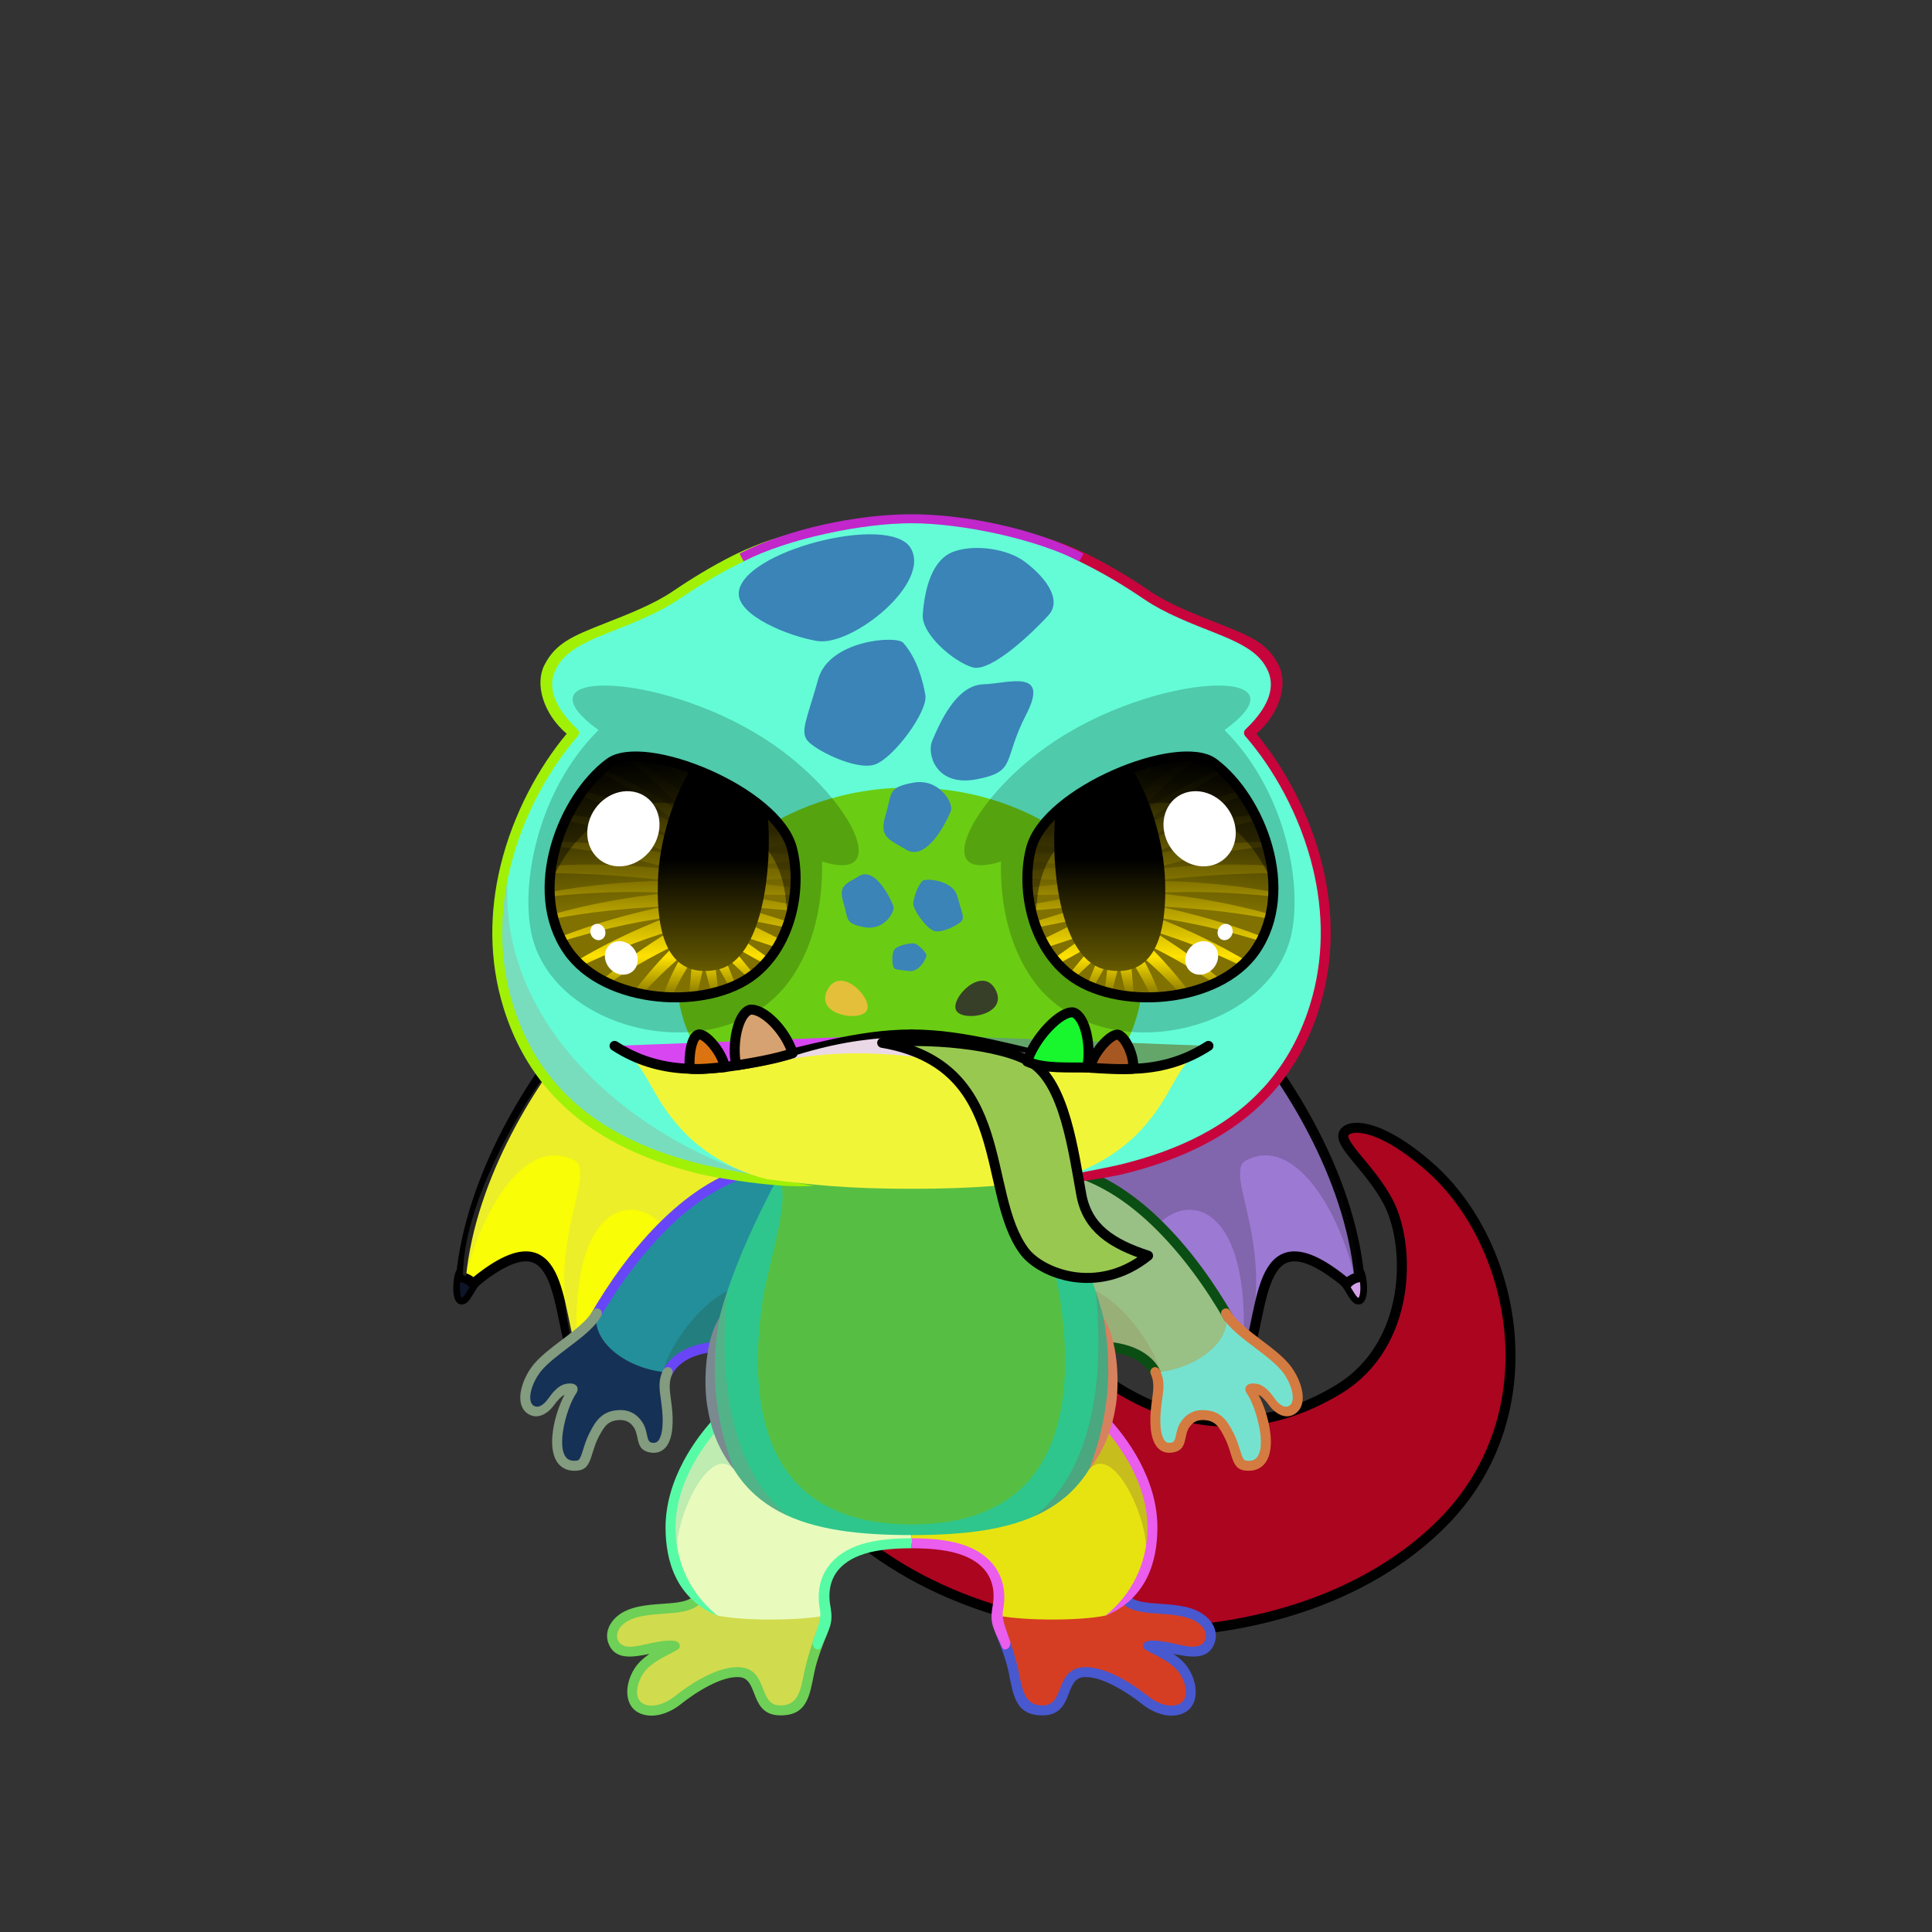 <svg xmlns="http://www.w3.org/2000/svg" xmlns:xlink="http://www.w3.org/1999/xlink" style="shape-rendering:geometricPrecision; text-rendering:geometricPrecision; image-rendering:optimizeQuality; fill-rule:evenodd; clip-rule:evenodd" version="1.1" viewBox="0 0 29000 29000" xml:space="preserve"><rect x="0" y="0" width="29000" height="29000" fill="#333333" stroke="none"/><defs><style type="text/css">.HairBack-Lizard2fil14 {fill:black;fill-opacity:0.2}
.HairBack-Lizard2fil605 {fill:url(#HairBack-Lizard2id822)}
.HairBack-Lizard2str5 {stroke:black;stroke-width:100;stroke-linecap:round;stroke-linejoin:round}
.HairBack-Lizard2fil606 {fill:url(#HairBack-Lizard2id1003)}
.HairBack-Lizard2fil611 {fill:url(#HairBack-Lizard2id102)}
.HairBack-Lizard2str0 {stroke:black;stroke-width:150;stroke-linecap:round;stroke-linejoin:round}
.HairBack-Lizard2fil608 {fill:url(#HairBack-Lizard2id821)}
.HairBack-Lizard2fil609 {fill:url(#HairBack-Lizard2id840)}
.HairBack-Lizard2fil612 {fill:url(#HairBack-Lizard2id295)}
.Tail-Lizard0fil615 {fill:url(#Tail-Lizard0id237)}
.Tail-Lizard0fil616 {fill:url(#Tail-Lizard0id234)}
.Tail-Lizard0fil22 {fill:none}
.Tail-Lizard0str0 {stroke:black;stroke-width:150;stroke-linecap:round;stroke-linejoin:round}
.RightFoot-Lizard0fil636 {fill:url(#RightFoot-Lizard0id220)}
.RightFoot-Lizard0fil32 {fill:black;fill-rule:nonzero}
.RightLeg-Lizard0fil639 {fill:url(#RightLeg-Lizard0id33)}
.RightLeg-Lizard0fil14 {fill:black;fill-opacity:0.2}
.RightLeg-Lizard0fil32 {fill:black;fill-rule:nonzero}
.LeftFoot-Lizard0fil645 {fill:url(#LeftFoot-Lizard0id444)}
.LeftFoot-Lizard0fil32 {fill:black;fill-rule:nonzero}
.LeftLeg-Lizard0fil648 {fill:url(#LeftLeg-Lizard0id17)}
.LeftLeg-Lizard0fil14 {fill:black;fill-opacity:0.2}
.LeftLeg-Lizard0fil32 {fill:black;fill-rule:nonzero}
.RightHand-Lizard0fil655 {fill:url(#RightHand-Lizard0id333)}
.RightHand-Lizard0fil14 {fill:black;fill-opacity:0.2}
.RightHand-Lizard0fil32 {fill:black;fill-rule:nonzero}
.RightPaw-Lizard1fil662 {fill:url(#RightPaw-Lizard1id362)}
.RightPaw-Lizard1fil32 {fill:black;fill-rule:nonzero}
.LeftHand-Lizard0fil664 {fill:url(#LeftHand-Lizard0id879)}
.LeftHand-Lizard0fil14 {fill:black;fill-opacity:0.2}
.LeftHand-Lizard0fil32 {fill:black;fill-rule:nonzero}
.LeftPaw-Lizard1fil672 {fill:url(#LeftPaw-Lizard1id495)}
.LeftPaw-Lizard1fil32 {fill:black;fill-rule:nonzero}
.Body-Lizard0fil674 {fill:url(#Body-Lizard0id282)}
.Body-Lizard0fil14 {fill:black;fill-opacity:0.2}
.Body-Lizard0fil32 {fill:black;fill-rule:nonzero}
.Body-Lizard0fil675 {fill:url(#Body-Lizard0id641)}
.Ears-Lizard0fil22 {fill:none}
.Head-Lizard1fil687 {fill:url(#Head-Lizard1id276)}
.Head-Lizard1fil688 {fill:url(#Head-Lizard1id1040)}
.Head-Lizard1fil14 {fill:black;fill-opacity:0.2}
.Head-Lizard1fil689 {fill:url(#Head-Lizard1id20)}
.Head-Lizard1fil32 {fill:black;fill-rule:nonzero}
.Mouth-Lizard4fil715 {fill:url(#Mouth-Lizard4id305)}
.Mouth-Lizard4fil100 {fill:black}
.Mouth-Lizard4fil22 {fill:none}
.Mouth-Lizard4str0 {stroke:black;stroke-width:150;stroke-linecap:round;stroke-linejoin:round}
.Mouth-Lizard4fil716 {fill:url(#Mouth-Lizard4id862)}
.Mouth-Lizard4fil717 {fill:url(#Mouth-Lizard4id977)}
.Mouth-Lizard4fil718 {fill:url(#Mouth-Lizard4id1025)}
.Mouth-Lizard4fil719 {fill:url(#Mouth-Lizard4id976)}
.Mouth-Lizard4fil720 {fill:url(#Mouth-Lizard4id1019)}
.Eyes-Lizard10fil14 {fill:black;fill-opacity:0.2}
.Eyes-Lizard10fil787 {fill:url(#Eyes-Lizard10id354)}
.Eyes-Lizard10fil759 {fill:url(#Eyes-Lizard10id12)}
.Eyes-Lizard10fil788 {fill:url(#Eyes-Lizard10id703)}
.Eyes-Lizard10fil740 {fill:black;fill-opacity:0.4}
.Eyes-Lizard10fil152 {fill:white}
.Eyes-Lizard10fil789 {fill:url(#Eyes-Lizard10id414)}
.Eyes-Lizard10fil790 {fill:url(#Eyes-Lizard10id2)}
.Eyes-Lizard10fil791 {fill:url(#Eyes-Lizard10id701)}
.Eyes-Lizard10fil22 {fill:none}
.Eyes-Lizard10str4 {stroke:black;stroke-width:150}
.Moustache-Lizard0fil22 {fill:none}
.Nose-Lizard0fil100 {fill:black}
.Hair-Lizard0fil32 {fill:black;fill-rule:nonzero}
</style><linearGradient gradientUnits="objectBoundingBox" id="HairBack-Lizard2id822" x1="27.059%" x2="72.941%" xlink:href="#HairBack-Lizard2id78" y1="78.72%" y2="21.278%">
  </linearGradient><linearGradient gradientUnits="objectBoundingBox" id="HairBack-Lizard2id1003" x1="45.917%" x2="54.083%" xlink:href="#HairBack-Lizard2id78" y1="90.056%" y2="9.944%">
  </linearGradient><linearGradient gradientUnits="userSpaceOnUse" id="HairBack-Lizard2id102" x1="10942" x2="8559.36" y1="15613.5" y2="20378.7">
   <stop offset="0" style="stop-opacity:1; stop-color:#f5ea97"/>
   <stop offset="1" style="stop-opacity:1; stop-color:#daf0cb"/>
  </linearGradient><linearGradient gradientUnits="objectBoundingBox" id="HairBack-Lizard2id821" x1="72.941%" x2="27.059%" xlink:href="#HairBack-Lizard2id78" y1="78.72%" y2="21.278%">
  </linearGradient><linearGradient gradientUnits="objectBoundingBox" id="HairBack-Lizard2id840" x1="54.083%" x2="45.917%" xlink:href="#HairBack-Lizard2id78" y1="90.056%" y2="9.944%">
  </linearGradient><linearGradient gradientUnits="userSpaceOnUse" id="HairBack-Lizard2id295" x1="16381.1" x2="18763.7" xlink:href="#HairBack-Lizard2id102" y1="15613.5" y2="20378.7">
  </linearGradient><linearGradient gradientUnits="objectBoundingBox" id="Tail-Lizard0id237" x1="39.943%" x2="60.057%" y1="102.625%" y2="0%">
   <stop offset="0" style="stop-opacity:1; stop-color:#cfc476"/>
   <stop offset="0.412" style="stop-opacity:1; stop-color:#f5ea97"/>
   <stop offset="1" style="stop-opacity:1; stop-color:#fff8c4"/>
  </linearGradient><linearGradient gradientUnits="objectBoundingBox" id="Tail-Lizard0id234" x1="0%" x2="100%" xlink:href="#Tail-Lizard0id133" y1="50%" y2="50%">
  </linearGradient><linearGradient gradientUnits="userSpaceOnUse" id="RightFoot-Lizard0id220" x1="16306.2" x2="16825.8" y1="23871.7" y2="25810.9">
   <stop offset="0" style="stop-opacity:1; stop-color:#fff8c4"/>
   <stop offset="0.102" style="stop-opacity:1; stop-color:#fff8c4"/>
   <stop offset="1" style="stop-opacity:1; stop-color:#daf0cb"/>
  </linearGradient><linearGradient gradientUnits="userSpaceOnUse" id="RightLeg-Lizard0id33" x1="15490.3" x2="15490.3" xlink:href="#RightLeg-Lizard0id17" y1="24310" y2="21166.6">
  </linearGradient><linearGradient gradientUnits="userSpaceOnUse" id="LeftFoot-Lizard0id444" x1="11057.6" x2="10538" xlink:href="#LeftFoot-Lizard0id220" y1="23871.7" y2="25810.9">
  </linearGradient><linearGradient gradientUnits="userSpaceOnUse" id="LeftLeg-Lizard0id17" x1="11873.5" x2="11873.5" y1="24310" y2="21166.6">
   <stop offset="0" style="stop-opacity:1; stop-color:#fff8c4"/>
   <stop offset="0.431" style="stop-opacity:1; stop-color:#fff8c4"/>
   <stop offset="1" style="stop-opacity:1; stop-color:#f5ea97"/>
  </linearGradient><linearGradient gradientUnits="objectBoundingBox" id="RightHand-Lizard0id333" x1="39.006%" x2="60.993%" y1="1.866%" y2="98.133%">
   <stop offset="0" style="stop-opacity:1; stop-color:#cfc476"/>
   <stop offset="0.788" style="stop-opacity:1; stop-color:#f5ea97"/>
   <stop offset="1" style="stop-opacity:1; stop-color:#f5ea97"/>
  </linearGradient><linearGradient gradientUnits="userSpaceOnUse" id="RightPaw-Lizard1id362" x1="17833.9" x2="18955.5" y1="19888.5" y2="21831.2">
   <stop offset="0" style="stop-opacity:1; stop-color:#f5ea97"/>
   <stop offset="0.251" style="stop-opacity:1; stop-color:#f5ea97"/>
   <stop offset="1" style="stop-opacity:1; stop-color:#ecfaff"/>
  </linearGradient><linearGradient gradientUnits="userSpaceOnUse" id="LeftHand-Lizard0id879" x1="10916.9" x2="9907.76" xlink:href="#LeftHand-Lizard0id333" y1="17558.9" y2="20732.9">
  </linearGradient><linearGradient gradientUnits="userSpaceOnUse" id="LeftPaw-Lizard1id495" x1="9529.97" x2="8408.35" xlink:href="#LeftPaw-Lizard1id362" y1="19888.5" y2="21831.2">
  </linearGradient><linearGradient gradientUnits="objectBoundingBox" id="Body-Lizard0id282" x1="50%" x2="50%" y1="0%" y2="100%">
   <stop offset="0" style="stop-opacity:1; stop-color:#cfc476"/>
   <stop offset="0.502" style="stop-opacity:1; stop-color:#f5ea97"/>
   <stop offset="1" style="stop-opacity:1; stop-color:#fff8c4"/>
  </linearGradient><linearGradient gradientUnits="userSpaceOnUse" id="Body-Lizard0id641" x1="13681.9" x2="13681.9" y1="22882.1" y2="17688.3">
   <stop offset="0" style="stop-opacity:1; stop-color:#daf0cb"/>
   <stop offset="0.651" style="stop-opacity:1; stop-color:#c8e3b6"/>
   <stop offset="1" style="stop-opacity:1; stop-color:#c8e3b6"/>
  </linearGradient><linearGradient gradientUnits="userSpaceOnUse" id="Head-Lizard1id276" x1="13681.9" x2="13681.9" xlink:href="#Head-Lizard1id122" y1="17801.3" y2="7794.35">
  </linearGradient><radialGradient cx="13653.8" cy="14622.1" fx="13653.8" fy="14622.1" gradientTransform="matrix(1 -0 -0 0.8 0 2924)" gradientUnits="userSpaceOnUse" id="Head-Lizard1id1040" r="3500">
   <stop offset="0" style="stop-opacity:1; stop-color:#ecfaff"/>
   <stop offset="1" style="stop-opacity:1; stop-color:#f5ea97"/>
  </radialGradient><linearGradient gradientUnits="userSpaceOnUse" id="Head-Lizard1id20" x1="13452.3" x2="13452.3" xlink:href="#Head-Lizard1id5" y1="14576.8" y2="8019.84">
  </linearGradient><linearGradient gradientUnits="objectBoundingBox" id="Mouth-Lizard4id305" x1="50%" x2="50%" xlink:href="#Mouth-Lizard4id133" y1="100%" y2="0%">
  </linearGradient><linearGradient gradientUnits="objectBoundingBox" id="Mouth-Lizard4id862" x1="40.831%" x2="59.169%" y1="2.506%" y2="97.494%">
   <stop offset="0" style="stop-opacity:1; stop-color:#C26B78"/>
   <stop offset="0.412" style="stop-opacity:1; stop-color:#FA90A2"/>
   <stop offset="1" style="stop-opacity:1; stop-color:#E3ADB6"/>
  </linearGradient><linearGradient gradientUnits="userSpaceOnUse" id="Mouth-Lizard4id977" x1="11604.6" x2="11321.6" xlink:href="#Mouth-Lizard4id707" y1="15940.9" y2="15206.2">
  </linearGradient><linearGradient gradientUnits="userSpaceOnUse" id="Mouth-Lizard4id1025" x1="10684" x2="10547.4" xlink:href="#Mouth-Lizard4id707" y1="16040.2" y2="15532.6">
  </linearGradient><linearGradient gradientUnits="userSpaceOnUse" id="Mouth-Lizard4id976" x1="15738.1" x2="16019.5" xlink:href="#Mouth-Lizard4id707" y1="16000.9" y2="15219.4">
  </linearGradient><linearGradient gradientUnits="userSpaceOnUse" id="Mouth-Lizard4id1019" x1="16630.2" x2="16744" xlink:href="#Mouth-Lizard4id707" y1="16047.4" y2="15529.6">
  </linearGradient><linearGradient gradientUnits="userSpaceOnUse" id="Eyes-Lizard10id354" x1="10253.5" x2="9938.81" xlink:href="#Eyes-Lizard10id0" y1="14961.1" y2="11364.5">
  </linearGradient><linearGradient gradientUnits="objectBoundingBox" id="Eyes-Lizard10id12" x1="50%" x2="50%" xlink:href="#Eyes-Lizard10id2" y1="100%" y2="0%">
  </linearGradient><linearGradient gradientUnits="userSpaceOnUse" id="Eyes-Lizard10id703" x1="10706.6" x2="10706.6" xlink:href="#Eyes-Lizard10id384" y1="11527.3" y2="14574.5">
  </linearGradient><linearGradient gradientUnits="userSpaceOnUse" id="Eyes-Lizard10id414" x1="17110.4" x2="17425" xlink:href="#Eyes-Lizard10id0" y1="14961.1" y2="11364.5">
  </linearGradient><linearGradient gradientUnits="userSpaceOnUse" id="Eyes-Lizard10id701" x1="16657.2" x2="16657.2" xlink:href="#Eyes-Lizard10id384" y1="11527.3" y2="14574.5">
  </linearGradient><linearGradient gradientUnits="objectBoundingBox" id="HairBack-Lizard2id78" x1="95.802%" x2="4.198%" y1="69.345%" y2="30.655%">
   <stop offset="0" style="stop-opacity:1; stop-color:#E0D0BF"/>
   <stop offset="1" style="stop-opacity:1; stop-color:#B5987B"/>
  </linearGradient><linearGradient gradientUnits="userSpaceOnUse" id="Tail-Lizard0id133" x1="13681.9" x2="13681.9" y1="17844" y2="15520.7">
   <stop offset="0" style="stop-opacity:1; stop-color:#c8e3b6"/>
   <stop offset="1" style="stop-opacity:1; stop-color:#daf0cb"/>
  </linearGradient><linearGradient gradientUnits="userSpaceOnUse" id="RightLeg-Lizard0id17" x1="11873.5" x2="11873.5" y1="24310" y2="21166.6">
   <stop offset="0" style="stop-opacity:1; stop-color:#fff8c4"/>
   <stop offset="0.431" style="stop-opacity:1; stop-color:#fff8c4"/>
   <stop offset="1" style="stop-opacity:1; stop-color:#f5ea97"/>
  </linearGradient><linearGradient gradientUnits="userSpaceOnUse" id="LeftFoot-Lizard0id220" x1="16306.2" x2="16825.8" y1="23871.7" y2="25810.9">
   <stop offset="0" style="stop-opacity:1; stop-color:#fff8c4"/>
   <stop offset="0.102" style="stop-opacity:1; stop-color:#fff8c4"/>
   <stop offset="1" style="stop-opacity:1; stop-color:#daf0cb"/>
  </linearGradient><linearGradient gradientUnits="objectBoundingBox" id="LeftHand-Lizard0id333" x1="39.006%" x2="60.993%" y1="1.866%" y2="98.133%">
   <stop offset="0" style="stop-opacity:1; stop-color:#cfc476"/>
   <stop offset="0.788" style="stop-opacity:1; stop-color:#f5ea97"/>
   <stop offset="1" style="stop-opacity:1; stop-color:#f5ea97"/>
  </linearGradient><linearGradient gradientUnits="userSpaceOnUse" id="LeftPaw-Lizard1id362" x1="17833.9" x2="18955.5" y1="19888.5" y2="21831.2">
   <stop offset="0" style="stop-opacity:1; stop-color:#f5ea97"/>
   <stop offset="0.251" style="stop-opacity:1; stop-color:#f5ea97"/>
   <stop offset="1" style="stop-opacity:1; stop-color:#ecfaff"/>
  </linearGradient><linearGradient gradientUnits="userSpaceOnUse" id="Head-Lizard1id122" x1="13681.9" x2="13681.9" y1="17788.8" y2="7794.35">
   <stop offset="0" style="stop-opacity:1; stop-color:#cfc476"/>
   <stop offset="0.22" style="stop-opacity:1; stop-color:#f5ea97"/>
   <stop offset="0.639" style="stop-opacity:1; stop-color:#f5ea97"/>
   <stop offset="1" style="stop-opacity:1; stop-color:#fff8c4"/>
  </linearGradient><linearGradient gradientUnits="objectBoundingBox" id="Head-Lizard1id5" x1="50%" x2="50%" y1="0%" y2="100%">
   <stop offset="0" style="stop-opacity:1; stop-color:#386936"/>
   <stop offset="1" style="stop-opacity:1; stop-color:#598f57"/>
  </linearGradient><linearGradient gradientUnits="userSpaceOnUse" id="Mouth-Lizard4id133" x1="13681.9" x2="13681.9" y1="17844" y2="15520.7">
   <stop offset="0" style="stop-opacity:1; stop-color:#c8e3b6"/>
   <stop offset="1" style="stop-opacity:1; stop-color:#daf0cb"/>
  </linearGradient><linearGradient gradientUnits="userSpaceOnUse" id="Mouth-Lizard4id707" x1="11941.9" x2="11941.9" y1="16901.7" y2="16203.3">
   <stop offset="0" style="stop-opacity:1; stop-color:#C4C4C4"/>
   <stop offset="0.522" style="stop-opacity:1; stop-color:white"/>
   <stop offset="1" style="stop-opacity:1; stop-color:#daf0cb"/>
  </linearGradient><linearGradient gradientUnits="objectBoundingBox" id="Eyes-Lizard10id0" x1="50%" x2="50%" y1="100%" y2="0%">
   <stop offset="0" style="stop-opacity:1; stop-color:#807100"/>
   <stop offset="0.388" style="stop-opacity:1; stop-color:#807100"/>
   <stop offset="1" style="stop-opacity:1; stop-color:black"/>
  </linearGradient><linearGradient gradientUnits="userSpaceOnUse" id="Eyes-Lizard10id2" x1="17267.3" x2="17267.3" y1="14970.1" y2="11355.9">
   <stop offset="0" style="stop-opacity:1; stop-color:#807100"/>
   <stop offset="0.169" style="stop-opacity:1; stop-color:#ffe200"/>
   <stop offset="0.49" style="stop-opacity:1; stop-color:#807100"/>
   <stop offset="1" style="stop-opacity:1; stop-color:black"/>
  </linearGradient><linearGradient gradientUnits="userSpaceOnUse" id="Eyes-Lizard10id384" x1="16417.8" x2="16417.8" y1="11784.3" y2="14068.5">
   <stop offset="0" style="stop-opacity:1; stop-color:black"/>
   <stop offset="0.45" style="stop-opacity:1; stop-color:black"/>
   <stop offset="1" style="stop-opacity:1; stop-color:#665a00"/>
  </linearGradient></defs><g id="HairBack-Lizard2">
 <animateTransform additive="sum" attributeName="transform" dur="10" repeatCount="indefinite" type="translate" values="0;0 200;0;0 200;0;0 200;0;0 200;0"/>
  <path class="HairBack-Lizard2fil605 HairBack-Lizard2str5" d="M6894 19094c-46,79 -70,407 22,435 93,29 160,-205 256,-285 -73,-84 -208,-136 -278,-150z" style="fill:#0e1529"/>
  <path class="HairBack-Lizard2fil606 HairBack-Lizard2str5" d="M8583 20396c-17,90 70,407 166,403 97,-5 90,-247 146,-355 -96,-55 -242,-58 -312,-48z" style="fill:#a2c425"/>
  <path class="HairBack-Lizard2fil611 HairBack-Lizard2str0" d="M8693 15387c-686,786 -1626,2252 -1774,3785 64,4 140,45 183,97 1367,-1133 1226,355 1517,1152 64,-4 186,28 232,54 876,-1799 1701,-1719 2140,130 146,-1759 1446,-1979 1592,-3738 -1297,-493 -2594,-986 -3890,-1480z" style="fill:#f9fd05"/>
  <path class="HairBack-Lizard2fil14" d="M8109 16235c-344,498 -1145,1831 -1159,2886 0,44 37,4 39,48 232,-986 893,-2127 1626,-1754 379,193 -536,1366 60,3009 -250,-3126 1616,-2488 1546,-1220 239,118 591,555 752,1345 49,-1052 1276,-2360 1410,-2809 -167,-651 -3612,-1344 -4274,-1505z" style="fill:#bdb4bb"/>
  <path class="HairBack-Lizard2fil608 HairBack-Lizard2str5" d="M20429 19094c46,79 70,407 -22,435 -93,29 -160,-205 -256,-285 73,-84 209,-136 278,-150z" style="fill:#d39fe7"/>
  <path class="HairBack-Lizard2fil609 HairBack-Lizard2str5" d="M18740 20396c17,90 -70,407 -166,403 -97,-5 -90,-247 -146,-355 96,-55 242,-58 312,-48z" style="fill:#aee0bb"/>
  <path class="HairBack-Lizard2fil612 HairBack-Lizard2str0" d="M18630 15387c686,786 1626,2252 1774,3785 -64,4 -140,45 -183,97 -1367,-1133 -1226,355 -1517,1152 -64,-4 -186,28 -232,54 -876,-1799 -1700,-1719 -2140,130 -146,-1759 -1446,-1979 -1592,-3738 1297,-493 2594,-986 3890,-1480z" style="fill:#9c79d3"/>
  <path class="HairBack-Lizard2fil14" d="M19214 16235c344,498 1145,1831 1159,2886 0,44 -37,4 -39,48 -232,-986 -893,-2127 -1626,-1754 -379,193 536,1366 -60,3009 250,-3126 -1616,-2488 -1546,-1220 -239,118 -591,555 -752,1345 -49,-1052 -1276,-2360 -1409,-2809 166,-651 3611,-1344 4273,-1505z" style="fill:#171614"/>
 </g><g id="Tail-Lizard0">
  <path class="Tail-Lizard0fil615" d="M12061 22242c2116,2822 7296,2969 9617,590 1591,-1631 1091,-4161 -213,-5311 -752,-663 -1213,-660 -1292,-512 -87,162 390,517 660,1024 346,647 369,2150 -746,2824 -2078,1256 -3858,-232 -4441,-1087l-3585 2472z" style="fill:#0f7802"/>
  <path class="Tail-Lizard0fil616" d="M12061 22242c2116,2822 7296,2969 9617,590 945,-969 1152,-2256 891,-3382 180,1371 -1241,4097 -4509,3848 -2233,-171 -3185,-1751 -3565,-2734l-2434 1678z" style="fill:#ba8d48"/>
  <path class="Tail-Lizard0fil22 Tail-Lizard0str0" d="M12061 22242c2116,2822 7296,2969 9617,590 1591,-1631 1091,-4161 -213,-5311 -752,-663 -1213,-660 -1292,-512 -87,162 390,517 660,1024 346,647 369,2150 -746,2824 -2078,1256 -3858,-232 -4441,-1087l-3585 2472z" style="fill:#ab0520"/>
 </g><g id="RightFoot-Lizard0">
  <path class="RightFoot-Lizard0fil636" d="M16896 24005c177,194 630,99 971,213 299,100 377,345 252,488 -126,145 -306,76 -460,51 -150,-23 -303,-85 -424,-49 177,63 791,364 618,803 -89,226 -408,214 -663,10 -311,-249 -694,-450 -946,-419 -343,42 -190,563 -583,572 -600,14 -308,-788 -664,-1201 -43,-70 -57,-204 -18,-292 582,-77 1506,161 1917,-176z" style="fill:#d63e23"/>
  <path class="RightFoot-Lizard0fil32" d="M16951 23955c84,92 268,105 469,119 229,16 506,34 687,193 110,95 176,241 128,385 -96,287 -393,216 -620,174 44,31 88,65 128,103 260,243 321,768 -102,820 -176,21 -363,-61 -498,-170 -204,-163 -618,-436 -891,-403 -276,34 -138,562 -589,572 -420,10 -453,-299 -522,-643 -42,-206 -130,-417 -197,-588 -20,-52 -8,-108 45,-121 50,-7 100,40 130,121 53,141 128,373 169,566 59,275 83,523 372,516 323,-7 175,-523 575,-571 322,-40 760,241 1002,435 102,82 251,153 386,137 285,-35 179,-411 17,-562 -187,-176 -460,-252 -477,-309 -12,-39 11,-81 51,-92 130,-39 386,31 538,62 117,23 292,53 342,-95 28,-85 -22,-170 -85,-224 -149,-130 -411,-143 -600,-157 -211,-15 -408,-29 -535,-135 31,-62 55,-97 77,-133z" style="fill:#4858cf"/>
 </g><g id="LeftFoot-Lizard0">
  <path class="LeftFoot-Lizard0fil645" d="M10468 24005c-177,194 -630,99 -971,213 -299,100 -377,345 -253,488 127,145 307,76 460,51 151,-23 304,-85 425,-49 -177,63 -791,364 -619,803 89,226 409,214 664,10 311,-249 694,-450 946,-419 343,42 190,563 583,572 600,14 308,-788 663,-1201 44,-70 58,-204 19,-292 -583,-77 -1506,161 -1917,-176z" style="fill:#d1db4e"/>
  <path class="LeftFoot-Lizard0fil32" d="M10412 23955c-83,92 -268,105 -468,119 -229,16 -506,34 -688,193 -109,95 -176,241 -128,385 96,287 394,216 620,174 -44,31 -87,65 -127,103 -260,243 -321,768 102,820 176,21 363,-61 498,-170 203,-163 618,-436 891,-403 276,34 138,562 589,572 419,10 452,-299 522,-643 42,-206 130,-417 196,-588 21,-52 9,-108 -45,-121 -50,-7 -99,40 -130,121 -52,141 -127,373 -168,566 -59,275 -83,523 -372,516 -323,-7 -175,-523 -575,-571 -322,-40 -761,241 -1002,435 -103,82 -251,153 -386,137 -285,-35 -179,-411 -17,-562 187,-176 460,-252 477,-309 12,-39 -11,-81 -51,-92 -130,-39 -386,31 -538,62 -118,23 -292,53 -342,-95 -28,-85 22,-170 85,-224 149,-130 411,-143 600,-157 211,-15 408,-29 535,-135 -31,-62 -55,-97 -78,-133z" style="fill:#6ed056"/>
 </g><g id="RightLeg-Lizard0">
  <path class="RightLeg-Lizard0fil639" d="M13682 23167c428,0 1386,122 1321,776 -5,52 -27,166 -34,307 456,84 1272,76 1625,0 415,-193 703,-872 705,-1316 2,-661 -392,-1250 -712,-1596 -352,-381 -2030,-8 -2905,-8l0 1837z" style="fill:#e7e311"/>
  <path class="RightLeg-Lizard0fil14" d="M17192 23398c67,-149 106,-306 107,-464 2,-776 -541,-1452 -869,-1753 -19,257 -41,545 -78,871 387,-414 947,878 840,1346z" style="fill:#46234c"/>
  <path class="RightLeg-Lizard0fil32" d="M15042 24729c32,73 153,5 117,-101 -61,-182 -128,-334 -105,-448 91,-447 -112,-807 -541,-972 -208,-80 -478,-118 -831,-118l0 150c335,0 588,35 777,108 361,138 514,417 435,791 -35,237 15,295 148,590zm1242 -3575c175,139 478,451 693,860 144,273 248,587 247,920 -1,533 -241,1011 -637,1322 634,-260 785,-833 786,-1322 2,-360 -110,-698 -263,-990 -227,-429 -547,-760 -734,-907 -34,-25 -144,-95 -178,-56 -36,41 10,108 86,173z" style="fill:#eb5dec"/>
 </g><g id="LeftLeg-Lizard0">
  <path class="LeftLeg-Lizard0fil648" d="M13682 23167c-428,0 -1386,122 -1321,776 5,52 26,166 34,307 -456,84 -1272,76 -1625,0 -415,-193 -704,-872 -705,-1316 -2,-661 392,-1250 712,-1596 352,-381 2030,-8 2905,-8l0 1837z" style="fill:#e8fbbd"/>
  <path class="LeftLeg-Lizard0fil14" d="M10172 23398c-67,-149 -106,-306 -107,-464 -2,-776 540,-1452 869,-1753 19,257 41,545 78,871 -388,-414 -947,878 -840,1346z" style="fill:#18b386"/>
  <path class="LeftLeg-Lizard0fil32" d="M12322 24729c-33,73 -153,5 -118,-101 61,-182 129,-334 106,-448 -91,-447 111,-807 541,-972 208,-80 478,-118 831,-118l0 150c-335,0 -588,35 -777,108 -361,138 -514,417 -435,791 35,237 -15,295 -148,590zm-1242 -3575c-175,139 -478,451 -694,860 -143,273 -247,587 -246,920 1,533 241,1011 637,1322 -634,-260 -785,-833 -787,-1322 -1,-360 110,-698 264,-990 226,-429 547,-760 734,-907 34,-25 144,-95 178,-56 36,41 -10,108 -86,173z" style="fill:#57fba5"/>
 </g><g id="RightHand-Lizard0">
 <animateTransform additive="sum" attributeName="transform" dur="10" repeatCount="indefinite" type="translate" values="0;0 200;0;0 200;0;0 200;0;0 200;0"/>
  <path class="RightHand-Lizard0fil655" d="M15421 17507c1371,-107 2467,1307 3017,2266 289,504 -937,1282 -1053,928 -133,-408 -583,-502 -1005,-495 -145,-773 -770,-2364 -959,-2699z" style="fill:#99c085"/>
  <path class="RightHand-Lizard0fil14" d="M17408 20600c-414,-340 -751,-361 -1105,-375l143 -846c440,204 921,896 962,1221z" style="fill:#9c6b46"/>
  <path class="RightHand-Lizard0fil32" d="M16155 17514c-40,-12 -81,11 -93,50 -12,40 11,82 50,94 431,128 825,397 1169,724 463,440 838,982 1093,1427 50,87 177,12 129,-73 -261,-455 -643,-1010 -1119,-1462 -360,-342 -773,-624 -1229,-760zm1159 3210c13,39 55,61 95,48 39,-13 52,-64 39,-103 -48,-207 -228,-359 -429,-441 -192,-78 -421,-101 -641,-97 -41,1 -74,35 -73,76 1,41 35,74 76,74 202,-4 410,17 582,86 162,66 292,177 351,357z" style="fill:#0a4e13"/>
 </g><g id="LeftHand-Lizard0">
 <animateTransform additive="sum" attributeName="transform" dur="10" repeatCount="indefinite" type="translate" values="0;0 200;0;0 200;0;0 200;0;0 200;0"/>
  <path class="LeftHand-Lizard0fil664" d="M11943 17507c-1371,-107 -2467,1307 -3017,2266 -289,504 937,1282 1052,928 134,-408 584,-502 1006,-495 145,-773 770,-2364 959,-2699z" style="fill:#238f9b"/>
  <path class="LeftHand-Lizard0fil14" d="M9956 20600c414,-340 751,-361 1105,-375l-143 -846c-440,204 -921,896 -962,1221z" style="fill:#25400f"/>
  <path class="LeftHand-Lizard0fil32" d="M11209 17514c39,-12 81,11 93,50 12,40 -11,82 -50,94 -431,128 -825,397 -1169,724 -463,440 -838,982 -1093,1427 -50,87 -178,12 -129,-73 261,-455 643,-1010 1119,-1462 360,-342 773,-624 1229,-760zm-1159 3210c-13,39 -55,61 -95,48 -39,-13 -52,-64 -39,-103 48,-207 228,-359 429,-441 192,-78 420,-101 640,-97 42,1 75,35 74,76 -1,41 -35,74 -76,74 -202,-4 -410,17 -582,86 -162,66 -293,177 -351,357z" style="fill:#6846f7"/>
 </g><g id="Body-Lizard0">
 <animateTransform additive="sum" attributeName="transform" dur="10" repeatCount="indefinite" type="translate" values="0;0 200;0;0 200;0;0 200;0;0 200;0"/>
  <path class="Body-Lizard0fil674" d="M13682 23042c-1548,0 -2752,-290 -2993,-1956 -146,-1007 384,-2270 980,-3398 748,64 1420,73 2013,73 593,0 1265,-9 2013,-73 596,1128 1126,2391 980,3398 -242,1666 -1445,1956 -2993,1956z" style="fill:#2ec68c"/>
  <path class="Body-Lizard0fil14" d="M11837 22758c-601,-267 -1017,-766 -1148,-1672 -75,-519 29,-1106 229,-1707 -223,2177 509,3077 919,3379z" style="fill:#e46a79"/>
  <path class="Body-Lizard0fil32" d="M11012 22052c-250,-321 -348,-641 -397,-955 -59,-377 -24,-998 184,-1319 -78,420 -93,905 -36,1298 50,341 104,571 249,976z" style="fill:#7b8990"/>
  <path class="Body-Lizard0fil675" d="M13682 17761c-911,0 -1281,-25 -2013,-73 238,210 -139,1257 -225,1859 -246,1711 107,3335 2238,3335 2131,0 2484,-1624 2238,-3335 -86,-602 -463,-1649 -225,-1859 -732,48 -1102,73 -2013,73z" style="fill:#56bf43"/>
  <path class="Body-Lizard0fil14" d="M15527 22758c601,-267 1016,-766 1148,-1672 75,-519 -29,-1106 -229,-1707 223,2177 -509,3077 -919,3379z" style="fill:#bb3052"/>
  <path class="Body-Lizard0fil32" d="M16352 22052c250,-321 347,-641 397,-955 59,-377 24,-998 -184,-1319 78,420 93,905 36,1298 -50,341 -104,571 -249,976z" style="fill:#d8815f"/>
 </g><g id="RightPaw-Lizard1">
 <animateTransform additive="sum" attributeName="transform" dur="10" repeatCount="indefinite" type="translate" values="0;0 200;0;0 200;0;0 200;0;0 200;0"/>
  <path class="RightPaw-Lizard1fil662" d="M18407 19719c160,284 636,568 871,846 165,195 249,575 80,649 -149,66 -234,-108 -348,-218 -112,-108 -200,-191 -255,-121 94,89 123,234 200,476 89,279 3,682 -262,648 -142,-19 -126,-223 -244,-454 -92,-182 -171,-298 -384,-304 -138,-4 -217,58 -274,139 -100,142 -35,313 -193,347 -194,42 -272,-288 -250,-544 21,-247 62,-507 -9,-582 605,-42 1153,-458 1068,-882z" style="fill:#75e2d0"/>
  <path class="RightPaw-Lizard1fil32" d="M18467 19678c-21,-36 -66,-49 -102,-28 -36,20 -47,64 -27,100 13,23 28,49 44,71 107,145 280,276 455,408 150,114 301,228 399,344 84,99 164,261 169,392 2,54 -10,100 -40,126 -68,57 -155,5 -221,-85 -68,-94 -155,-212 -277,-234 -166,-31 -205,68 -150,146 72,103 161,338 196,566 16,103 19,202 2,282 -15,68 -43,121 -91,144 -30,16 -70,21 -122,14 -42,-5 -62,-72 -91,-165 -23,-73 -49,-158 -95,-248 -50,-98 -96,-179 -163,-239 -71,-65 -159,-102 -286,-106 -84,-3 -151,16 -206,47 -56,32 -97,75 -131,124 -50,70 -65,141 -78,204 -12,56 -22,104 -68,113 -16,3 -30,4 -42,3 -27,-2 -48,-16 -64,-38 -21,-29 -36,-71 -46,-120 -19,-94 -18,-208 -9,-310 5,-64 12,-117 19,-167 23,-169 45,-290 -27,-448 -17,-38 -66,-65 -103,-48 -38,17 -55,61 -38,99 54,119 39,232 20,377 -8,55 -16,114 -21,175 -9,113 -10,242 12,351 14,69 37,132 73,180 41,56 98,92 172,98 26,2 54,1 83,-5 143,-29 162,-120 185,-229 11,-49 22,-104 54,-149 23,-32 49,-61 82,-80 33,-18 75,-29 129,-28 86,3 144,27 189,67 49,45 88,113 130,197 41,80 65,157 86,224 45,147 78,252 215,270 83,10 152,-1 208,-29 93,-47 147,-136 170,-247 21,-99 19,-216 0,-336 -28,-188 -97,-388 -171,-523 42,11 114,93 156,151 101,141 269,235 415,116 71,-58 97,-147 93,-245 -6,-166 -98,-358 -204,-484 -109,-129 -266,-248 -423,-366 -189,-144 -378,-287 -460,-432z" style="fill:#d47b41"/>
 </g><g id="LeftPaw-Lizard1">
 <animateTransform additive="sum" attributeName="transform" dur="10" repeatCount="indefinite" type="translate" values="0;0 200;0;0 200;0;0 200;0;0 200;0"/>
  <path class="LeftPaw-Lizard1fil672" d="M8957 19719c-161,284 -636,568 -871,846 -165,195 -249,575 -80,649 148,66 234,-108 348,-218 112,-108 200,-191 255,-121 -94,89 -123,234 -200,476 -89,279 -3,682 262,648 142,-19 126,-223 244,-454 92,-182 171,-298 384,-304 138,-4 217,58 274,139 100,142 35,313 192,347 195,42 272,-288 251,-544 -21,-247 -62,-507 9,-582 -605,-42 -1153,-458 -1068,-882z" style="fill:#163156"/>
  <path class="LeftPaw-Lizard1fil32" d="M8897 19678c21,-36 66,-49 102,-28 36,20 47,64 27,100 -13,23 -28,49 -44,71 -107,145 -280,276 -455,408 -150,114 -301,228 -399,344 -84,99 -164,261 -169,392 -2,54 10,100 40,126 68,57 155,5 221,-85 68,-94 155,-212 277,-234 166,-31 205,68 150,146 -72,103 -162,338 -196,566 -16,103 -19,202 -2,282 15,68 43,121 91,144 30,16 70,21 122,14 42,-5 62,-72 91,-165 23,-73 49,-158 95,-248 50,-98 96,-179 163,-239 71,-65 159,-102 286,-106 84,-3 151,16 206,47 56,32 97,75 131,124 50,70 65,141 78,204 12,56 22,104 68,113 16,3 29,4 41,3 28,-2 49,-16 65,-38 21,-29 36,-71 46,-120 19,-94 18,-208 9,-310 -5,-64 -12,-117 -19,-167 -23,-169 -45,-290 26,-448 17,-38 66,-65 104,-48 38,17 55,61 38,99 -54,119 -39,232 -20,377 8,55 16,114 21,175 9,113 10,242 -12,351 -14,69 -37,132 -73,180 -42,56 -98,92 -172,98 -26,2 -54,1 -83,-5 -143,-29 -162,-120 -185,-229 -11,-49 -22,-104 -54,-149 -23,-32 -49,-61 -83,-80 -32,-18 -74,-29 -128,-28 -86,3 -144,27 -189,67 -49,45 -88,113 -131,197 -40,80 -64,157 -85,224 -45,147 -78,252 -215,270 -83,10 -152,-1 -208,-29 -93,-47 -147,-136 -170,-247 -21,-99 -19,-216 -1,-336 29,-188 98,-388 172,-523 -43,11 -114,93 -156,151 -101,141 -269,235 -416,116 -70,-58 -96,-147 -92,-245 6,-166 98,-358 204,-484 109,-129 266,-248 423,-366 189,-144 378,-287 460,-432z" style="fill:#839b7e"/>
 </g><g id="Ears-Lizard0">
 <animateTransform additive="sum" attributeName="transform" dur="10" repeatCount="indefinite" type="translate" values="0;0 200;0;0 200;0;0 200;0;0 200;0"/>
  <rect class="Ears-Lizard0fil22" height="1984" width="1815" x="12969" y="8203"/>
 </g><g id="Head-Lizard1">
 <animateTransform additive="sum" attributeName="transform" dur="10" repeatCount="indefinite" type="translate" values="0;0 200;0;0 200;0;0 200;0;0 200;0"/>
  <path class="Head-Lizard1fil687" d="M13682 17801c-2774,0 -5314,-331 -6050,-2688 -509,-1629 233,-3251 984,-4113 -692,-592 -427,-1227 213,-1454 447,-158 949,-366 1308,-606 1009,-673 2198,-1146 3545,-1146 1347,0 2536,473 3545,1146 359,240 861,448 1308,606 640,227 905,862 213,1454 751,862 1492,2484 984,4113 -736,2357 -3276,2688 -6050,2688z" style="fill:#63fcd6"/>
  <path class="Head-Lizard1fil688" d="M13654 11822c1933,0 3500,1254 3500,2800 0,1546 -1567,2800 -3500,2800 -1933,0 -3500,-1254 -3500,-2800 0,-1546 1567,-2800 3500,-2800z" style="fill:#6acd13"/>
  <path class="Head-Lizard1fil14" d="M12054 17786c-2092,-172 -3834,-788 -4422,-2673 -271,-866 -187,-1731 63,-2480 -639,2990 2593,4976 4359,5153z" style="fill:#d1615d"/>
  <path class="Head-Lizard1fil689" d="M13669 8226c316,526 -879,1479 -1400,1396 -421,-68 -1190,-376 -1180,-716 20,-629 2264,-1207 2580,-680zm-22 6350c-155,-21 -211,-15 -233,-54 -23,-40 -34,-219 16,-276 50,-57 271,-109 323,-74 47,31 117,84 152,158 16,34 -102,266 -258,246zm-239 -983c-90,-219 -305,-568 -511,-444 -207,124 -315,144 -238,397 78,253 16,315 315,372 300,57 470,-237 434,-325zm959 -146c68,241 112,320 68,377 -44,58 -299,187 -414,150 -115,-38 -330,-329 -312,-428 16,-88 50,-224 136,-322 41,-46 455,-17 522,223zm-95 -1273c-117,286 -398,743 -668,581 -271,-162 -412,-189 -311,-520 101,-331 20,-412 412,-486 392,-75 615,310 567,425zm-1990 -1981c-164,587 -273,779 -165,920 107,141 729,456 1011,364 282,-91 806,-803 762,-1044 -38,-216 -123,-547 -333,-785 -99,-113 -1110,-42 -1275,545zm1707 937c185,-450 425,-850 779,-859 355,-9 997,-246 636,453 -361,698 -133,857 -748,974 -616,116 -741,-388 -667,-568zm331 -2852c307,-109 802,-47 1071,160 338,259 543,578 349,795 -195,217 -860,869 -1143,784 -283,-85 -768,-497 -746,-793 28,-376 134,-828 469,-946z" style="fill:#3a84b8"/>
  <path class="Head-Lizard1fil32" d="M12213 17798c-493,50 -1520,-128 -1706,-174 -445,-109 -859,-255 -1232,-450 -803,-420 -1410,-1063 -1715,-2039 -228,-732 -209,-1464 -50,-2127 192,-802 588,-1506 996,-1994 -352,-301 -481,-746 -334,-1032 169,-330 422,-434 904,-624 362,-142 742,-292 1019,-480 289,-196 590,-380 907,-539 124,-62 744,-365 1268,-369 -505,146 -1021,412 -1201,503 -311,156 -606,336 -890,529 -292,198 -679,351 -1049,496 -459,181 -687,321 -800,576 -95,217 -46,504 328,865 36,28 45,76 14,111 -413,473 -823,1181 -1017,1992 -153,640 -172,1344 48,2049 292,933 873,1549 1642,1951 363,190 769,333 1206,439 250,61 1375,273 1662,317z" style="fill:#a1f106"/>
  <path class="Head-Lizard1fil32" d="M15151 17798c493,50 1520,-128 1705,-174 446,-109 860,-255 1232,-450 803,-420 1411,-1063 1715,-2039 229,-732 210,-1464 51,-2127 -192,-802 -588,-1506 -996,-1994 352,-301 480,-746 334,-1032 -169,-330 -422,-434 -904,-624 -362,-142 -742,-292 -1020,-480 -288,-196 -589,-380 -906,-539 -124,-62 -744,-365 -1268,-369 504,146 1021,412 1201,503 310,156 606,336 890,529 292,198 679,351 1049,496 459,181 687,321 800,576 95,217 46,504 -329,865 -35,28 -44,76 -13,111 413,473 823,1181 1017,1992 153,640 172,1344 -48,2049 -292,933 -873,1549 -1642,1951 -363,190 -769,333 -1206,439 -250,61 -1375,273 -1662,317z" style="fill:#c8043d"/>
 </g><g id="Mouth-Lizard4">
 <animateTransform additive="sum" attributeName="transform" dur="10" repeatCount="indefinite" type="translate" values="0;0 200;0;0 200;0;0 200;0;0 200;0"/>
  <path class="Mouth-Lizard4fil715" d="M13682 17844c-963,0 -1475,-57 -2157,-142 -447,-105 -940,-360 -1299,-753 -475,-520 -503,-928 -864,-1168 854,706 3092,-237 4320,-235 1227,-2 3466,941 4320,235 -362,240 -389,648 -864,1168 -359,393 -852,648 -1300,753 -681,85 -1193,142 -2156,142z" style="fill:#f1f538"/>
  <path class="Mouth-Lizard4fil22 Mouth-Lizard4str0" d="M9225 15699c1341,867 2823,-171 4457,-171" style="fill:#d746f1"/>
  <path class="Mouth-Lizard4fil22 Mouth-Lizard4str0" d="M18139 15699c-1341,867 -2823,-171 -4457,-171" style="fill:#64a56a"/>
  <path class="Mouth-Lizard4fil100" d="M11654 15939c2367,-866 3848,31 5156,175 -727,-47 -1620,-29 -2507,-170 -802,-127 -1666,-221 -2649,-5z" style="fill:#ebd8e6"/>
  <path class="Mouth-Lizard4fil716 Mouth-Lizard4str0" d="M13242 15653c1975,339 1478,2245 2132,3127 242,328 1096,679 1859,68 -548,-178 -911,-418 -1002,-916 -118,-645 -250,-1674 -747,-1982 -462,-285 -1620,-375 -2242,-297z" style="fill:#99c851"/>
  <path class="Mouth-Lizard4fil717 Mouth-Lizard4str0" d="M11051 15992c-69,-321 25,-776 204,-835 192,-30 533,299 643,652 -262,88 -606,146 -847,183z" style="fill:#d7a271"/>
  <path class="Mouth-Lizard4fil718 Mouth-Lizard4str0" d="M10354 16041c-18,-193 24,-494 137,-515 118,-3 349,278 390,492 -153,11 -372,41 -527,23z" style="fill:#db7410"/>
  <path class="Mouth-Lizard4fil719 Mouth-Lizard4str0" d="M16318 16025c68,-321 -27,-769 -206,-828 -192,-30 -584,384 -694,737 248,114 655,83 900,91z" style="fill:#18f62e"/>
  <path class="Mouth-Lizard4fil720 Mouth-Lizard4str0" d="M17010 16041c18,-193 -121,-491 -234,-512 -118,-3 -372,283 -413,498 153,11 492,32 647,14z" style="fill:#a75822"/>
 </g><g id="Eyes-Lizard10">
 <animateTransform additive="sum" attributeName="transform" dur="10" repeatCount="indefinite" type="translate" values="0;0 200;0;0 200;0;0 200;0;0 200;0"/>
  <path class="Eyes-Lizard10fil14" d="M7970 13978c-146,-775 118,-2127 1014,-3020 -1331,-964 1056,-884 2652,238 1164,819 1763,2072 703,1736 15,643 -128,1287 -480,1779 -989,1387 -3597,811 -3889,-733z"/>
  <path class="Eyes-Lizard10fil787" d="M8524 14270c557,808 2098,907 2796,351 578,-461 717,-1325 566,-1892 -229,-855 -2219,-1660 -2739,-1275 -702,520 -1249,1908 -623,2816z"/>
  <path class="Eyes-Lizard10fil759" d="M8652 14425c24,26 49,50 76,74 396,-191 842,-374 1333,-524 -394,240 -734,490 -1026,736 33,18 67,35 102,51 300,-204 628,-399 987,-571 -223,219 -430,456 -615,702 43,11 86,20 129,29 182,-197 378,-391 588,-567 -111,197 -208,402 -281,609 45,3 90,5 134,6 89,-193 193,-385 312,-564l-50 557c40,-3 79,-7 117,-12l109 -468 113 428c34,-8 69,-16 103,-26l-55 -463 227 405c31,-12 61,-25 90,-39l-187 -461 377 356c28,-19 55,-39 81,-59l-371 -451 535 298c24,-26 47,-53 69,-80l-529 -379 646 212c23,-38 44,-76 64,-115l-677 -337 758 152c11,-29 21,-58 30,-86l-767 -238 814 68c3,-15 7,-30 10,-44 2,-15 5,-29 7,-43l-823 -154 846 6c2,-15 3,-30 5,-45 2,-20 4,-40 5,-60l-846 -105 850 -38c0,-40 -1,-80 -3,-120l-760 -65 746 -73c-5,-38 -12,-75 -19,-111l-745 -16 703 -138c-17,-44 -38,-88 -63,-132l-660 32 576 -157c-31,-41 -64,-80 -101,-119l-505 69 418 -156c-43,-41 -89,-81 -138,-120l-338 79 267 -133c-53,-40 -108,-78 -165,-115l-147 51 103 -79c-135,-84 -280,-162 -428,-230 0,57 0,114 -2,170 -21,-68 -45,-136 -71,-203 -55,-23 -111,-46 -166,-67 53,146 97,293 135,442 -106,-183 -229,-358 -373,-524 -72,-22 -144,-41 -214,-58 174,217 326,442 457,677 -292,-273 -612,-518 -962,-733 -40,2 -77,5 -113,11 364,273 687,575 971,905 -436,-302 -873,-544 -1310,-727 -14,13 -29,26 -43,40 467,242 890,529 1279,849 -466,-249 -987,-431 -1529,-560 -15,20 -29,40 -43,61 521,190 1019,410 1462,676 -521,-199 -1059,-328 -1635,-381 -14,27 -27,55 -40,83 573,120 1120,299 1643,525 -590,-121 -1176,-192 -1767,-205 -7,24 -14,47 -21,71 619,65 1222,179 1772,354 -594,-75 -1221,-105 -1836,-61 -6,36 -11,71 -14,107 595,9 1191,45 1780,118 -593,4 -1191,59 -1792,168 0,22 1,45 3,67 589,-62 1182,-84 1780,-55 -597,61 -1179,163 -1743,324 5,22 10,44 16,66 558,-108 1118,-159 1670,-187 -530,108 -1053,258 -1571,459 10,22 21,43 32,64 501,-155 1021,-277 1566,-356 -495,189 -956,417 -1352,653z"/>
  <g>
        <animateTransform additive="sum" attributeName="transform" dur="10" repeatCount="indefinite" type="translate" values="0;0 4500;0"/> 
        <g>
            <animateTransform additive="sum" attributeName="transform" dur="10" repeatCount="indefinite" type="scale" values="1;1 0.65;1"/> 
           <path class="Eyes-Lizard10fil788" d="M11520 12191c-296,-275 -724,-513 -1142,-664 -267,426 -484,1085 -503,1709 -29,955 244,1440 882,1321 637,-120 818,-1329 778,-2160 -4,-70 -8,-139 -15,-206z"/>
        </g>
    </g>
    
  <path class="Eyes-Lizard10fil740" d="M11811 13923c152,-404 166,-853 75,-1194 -229,-855 -2219,-1660 -2739,-1275 -477,353 -882,1107 -897,1838 462,-1108 1382,-1461 2371,-1112 800,282 1225,694 1190,1743z"/>
  <path class="Eyes-Lizard10fil22 Eyes-Lizard10str4" d="M8524 14270c557,808 2098,907 2796,351 578,-461 717,-1325 566,-1892 -229,-855 -2219,-1660 -2739,-1275 -702,520 -1249,1908 -623,2816z"/>
  <circle class="Eyes-Lizard10fil152" r="235" transform="matrix(0.956 0.552 -0.431 0.917 9325.74 14379)"/>
  <circle class="Eyes-Lizard10fil152" r="235" transform="matrix(0.373 0.369 -0.309 0.369 8974.28 13989.9)"/>
  <circle class="Eyes-Lizard10fil152" r="235" transform="matrix(-0.651 2.365 -2.214 -0.414 9357.15 12440.1)"/>
  <path class="Eyes-Lizard10fil14" d="M19394 13978c146,-775 -118,-2127 -1014,-3020 1331,-964 -1056,-884 -2652,238 -1164,819 -1763,2072 -703,1736 -15,643 128,1287 480,1779 988,1387 3597,811 3889,-733z"/>
  <path class="Eyes-Lizard10fil789" d="M18840 14270c-557,808 -2099,907 -2796,351 -578,-461 -717,-1325 -566,-1892 229,-855 2219,-1660 2739,-1275 702,520 1249,1908 623,2816z"/>
  <path class="Eyes-Lizard10fil790" d="M18712 14425c-24,26 -50,50 -76,74 -396,-191 -842,-374 -1333,-524 394,240 734,490 1026,736 -33,18 -67,35 -102,51 -300,-204 -629,-399 -987,-571 222,219 430,456 614,702 -42,11 -85,20 -128,29 -182,-197 -378,-391 -588,-567 111,197 207,402 281,609 -45,3 -90,5 -134,6 -90,-193 -194,-385 -312,-564l49 557c-39,-3 -78,-7 -116,-12l-109 -468 -113 428c-35,-8 -69,-16 -103,-26l55 -463 -228 405c-30,-12 -60,-25 -89,-39l187 -461 -377 356c-28,-19 -56,-39 -82,-59l372 -451 -536 298c-24,-26 -47,-53 -69,-80l530 -379 -646 212c-23,-38 -44,-76 -64,-115l677 -337 -758 152c-11,-29 -21,-58 -30,-86l767 -238 -814 68c-3,-15 -7,-30 -10,-44 -2,-15 -5,-29 -7,-43l823 -154 -846 6c-2,-15 -4,-30 -5,-45 -2,-20 -4,-40 -5,-60l846 -105 -851 -38c0,-40 2,-80 4,-120l760 -65 -746 -73c5,-38 11,-75 19,-111l744 -16 -702 -138c17,-44 37,-88 63,-132l660 32 -576 -157c30,-41 64,-80 101,-119l505 69 -418 -156c43,-41 89,-81 138,-120l338 79 -267 -133c53,-40 108,-78 165,-115l147 51 -103 -79c135,-84 280,-162 428,-230 0,57 0,114 2,170 21,-68 45,-136 71,-203 55,-23 110,-46 166,-67 -53,146 -98,293 -135,442 106,-183 229,-358 372,-524 73,-22 145,-41 215,-58 -174,217 -326,442 -457,677 292,-273 612,-518 962,-733 39,2 77,5 113,11 -364,273 -687,575 -972,905 437,-302 874,-544 1311,-727 14,13 29,26 43,40 -467,242 -890,529 -1279,849 466,-249 987,-431 1529,-560 15,20 29,40 43,61 -521,190 -1020,410 -1463,676 522,-199 1059,-328 1636,-381 14,27 27,55 40,83 -573,120 -1121,299 -1643,525 590,-121 1176,-192 1766,-205 8,24 15,47 22,71 -619,65 -1222,179 -1772,354 594,-75 1221,-105 1836,-61 6,36 10,71 14,107 -595,9 -1191,45 -1780,118 593,4 1190,59 1792,168 0,22 -1,45 -3,67 -589,-62 -1182,-84 -1781,-55 598,61 1180,163 1744,324 -5,22 -10,44 -16,66 -559,-108 -1118,-159 -1670,-187 529,108 1053,258 1571,459 -10,22 -21,43 -32,64 -501,-155 -1022,-277 -1566,-356 495,189 956,417 1352,653z"/>
  
  <g>
        <animateTransform additive="sum" attributeName="transform" dur="10" repeatCount="indefinite" type="translate" values="0;0 4500;0"/> 
        <g>
            <animateTransform additive="sum" attributeName="transform" dur="10" repeatCount="indefinite" type="scale" values="1;1 0.65;1"/> 
           <path class="Eyes-Lizard10fil791" d="M15844 12191c296,-275 724,-513 1142,-664 267,426 484,1085 503,1709 28,955 -244,1440 -882,1321 -637,-120 -818,-1329 -778,-2160 3,-70 8,-139 15,-206z"/>
        </g>
    </g>
  <path class="Eyes-Lizard10fil740" d="M15553 13923c-152,-404 -166,-853 -75,-1194 229,-855 2219,-1660 2739,-1275 476,353 882,1107 897,1838 -462,-1108 -1382,-1461 -2372,-1112 -799,282 -1225,694 -1189,1743z"/>
  <path class="Eyes-Lizard10fil22 Eyes-Lizard10str4" d="M18840 14270c-557,808 -2099,907 -2796,351 -578,-461 -717,-1325 -566,-1892 229,-855 2219,-1660 2739,-1275 702,520 1249,1908 623,2816z"/>
  <circle class="Eyes-Lizard10fil152" r="235" transform="matrix(-0.956 0.552 0.431 0.917 18038.1 14379)"/>
  <circle class="Eyes-Lizard10fil152" r="235" transform="matrix(-0.373 0.369 0.309 0.369 18389.6 13989.9)"/>
  <circle class="Eyes-Lizard10fil152" r="235" transform="matrix(0.651 2.365 2.214 -0.414 18006.7 12440.1)"/>
 </g><g id="Moustache-Lizard0">
 <animateTransform additive="sum" attributeName="transform" dur="10" repeatCount="indefinite" type="translate" values="0;0 200;0;0 200;0;0 200;0;0 200;0"/>
  <rect class="Moustache-Lizard0fil22" height="802" width="919" x="13222" y="14329"/>
 </g><g id="Nose-Lizard0">
 <animateTransform additive="sum" attributeName="transform" dur="10" repeatCount="indefinite" type="translate" values="0;0 200;0;0 200;0;0 200;0;0 200;0"/>
  <g>
   <path class="Nose-Lizard0fil100" d="M13012 15166c-94,181 -789,71 -592,-308 197,-378 686,127 592,308z" style="fill:#e4bf3a"/>
   <path class="Nose-Lizard0fil100" d="M14352 15166c94,181 789,71 592,-308 -197,-378 -687,127 -592,308z" style="fill:#373f28"/>
  </g>
 </g><g id="Hair-Lizard0">
 <animateTransform additive="sum" attributeName="transform" dur="10" repeatCount="indefinite" type="translate" values="0;0 200;0;0 200;0;0 200;0;0 200;0"/>
  <path class="Hair-Lizard0fil32" d="M11102 8309c722,-371 1771,-590 2580,-590 809,0 1858,219 2580,590l-60 117c-662,-340 -1777,-572 -2520,-572 -743,0 -1858,232 -2520,572l-60 -117z" style="fill:#c127cb"/>
 </g></svg>